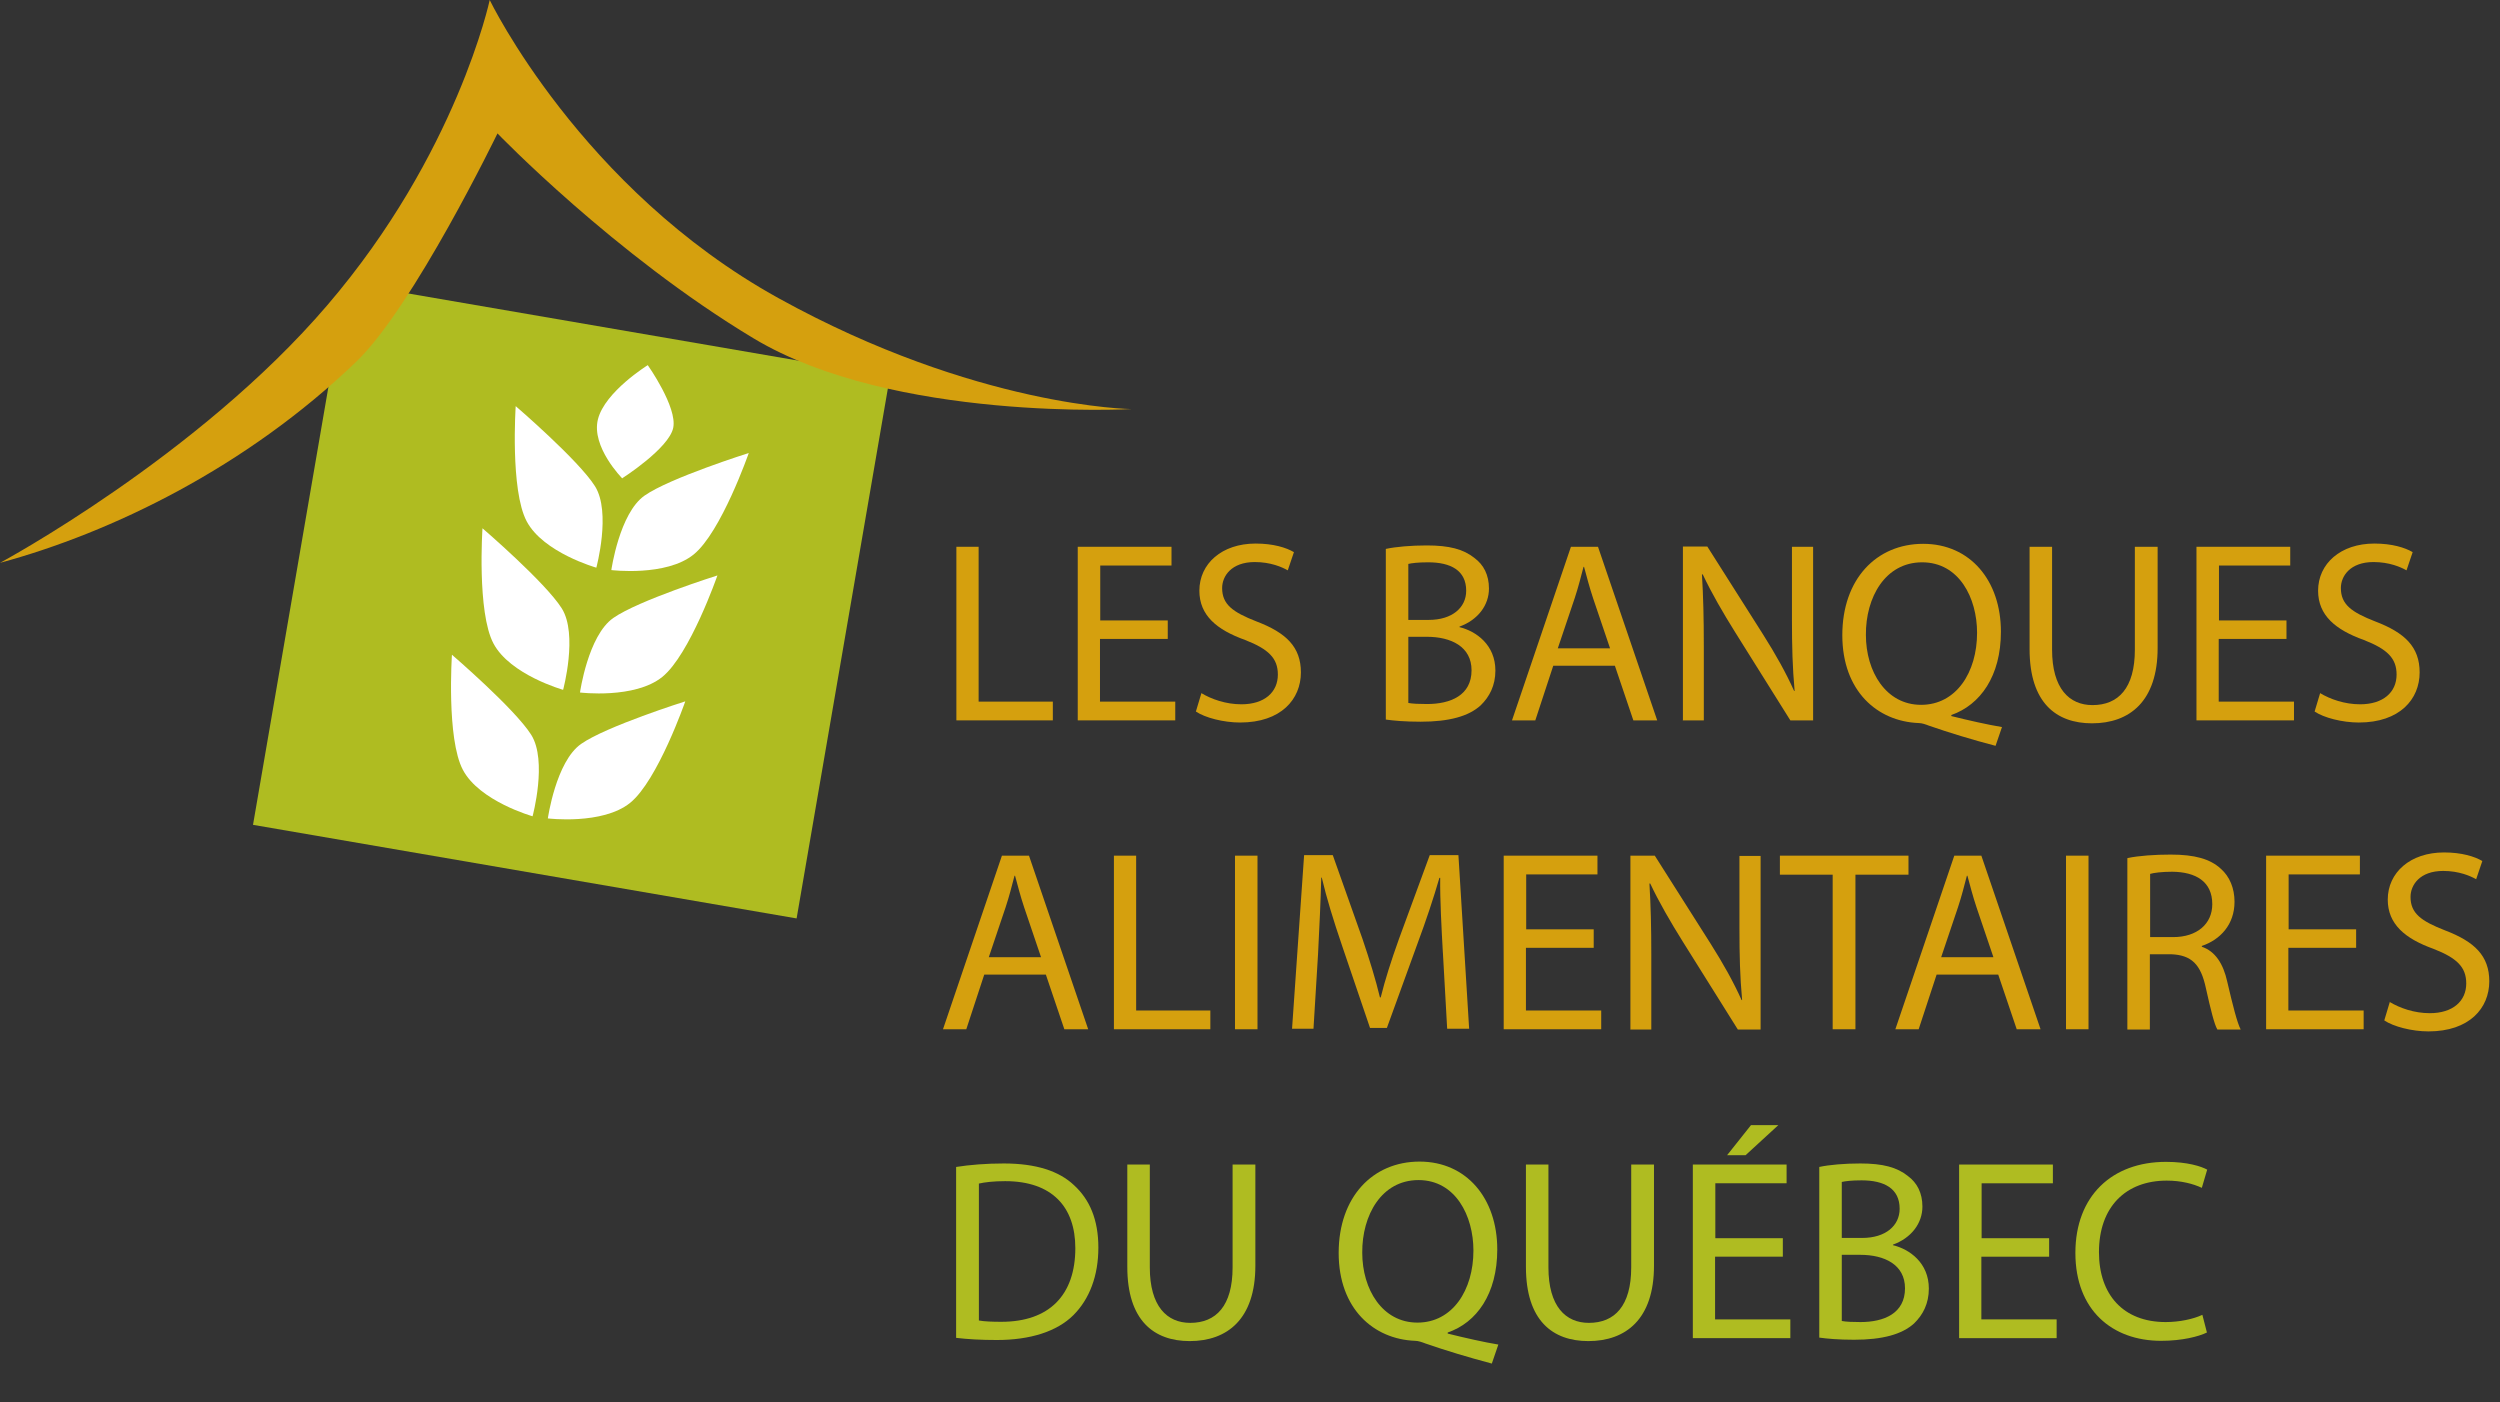 <?xml version="1.0" encoding="UTF-8"?><svg id="Calque_2" xmlns="http://www.w3.org/2000/svg" viewBox="0 0 93.32 52.35"><rect x="0" y="0" width="93.32" height="52.35" fill="#333333" stroke="none"/><defs><style>.cls-1{fill:#afbc21;}.cls-2{fill:#fff;}.cls-3{fill:#d5a00e;}</style></defs><g id="logo"><g id="logo_table"><rect id="arriere_plan" class="cls-1" x="11.04" y="12.15" width="20.59" height="20.53" transform="translate(4.11 -3.29) rotate(9.77)"/><path id="chapeau" class="cls-3" d="M0,21.01c4.17-1.13,9.19-3.56,13.3-7.51,2.13-2.04,5.27-8.52,5.27-8.52,0,0,4.35,4.52,9.56,7.65s14.11,2.64,14.11,2.64c0,0-5.8-.06-13.18-4.14S18.28,0,18.28,0c0,0-1.22,5.74-6.06,11.39C7.39,17.04,0,21.01,0,21.01Z"/><g id="germes_de_blé"><path class="cls-2" d="M23.23,17.86s-1.17-1.18-.91-2.21,1.86-2.02,1.86-2.02c0,0,1.11,1.57,.95,2.34s-1.9,1.88-1.9,1.88Z"/><path class="cls-2" d="M22.82,21.28s.3-2.12,1.24-2.78,3.89-1.59,3.89-1.59c0,0-1.03,2.96-2.06,3.79s-3.07,.58-3.07,.58Z"/><path class="cls-2" d="M21.65,25.85s.3-2.12,1.24-2.78,3.89-1.59,3.89-1.59c0,0-1.03,2.96-2.06,3.79s-3.07,.58-3.07,.58Z"/><path class="cls-2" d="M20.45,30.55s.3-2.12,1.24-2.78,3.89-1.59,3.89-1.59c0,0-1.03,2.96-2.06,3.79s-3.07,.58-3.07,.58Z"/><path class="cls-2" d="M19.88,30.47s.56-2.07-.05-3.04-2.96-2.99-2.96-2.99c0,0-.21,3.13,.41,4.3s2.6,1.73,2.6,1.73Z"/><path class="cls-2" d="M21.02,25.75s.56-2.07-.05-3.04-2.96-2.99-2.96-2.99c0,0-.21,3.13,.41,4.3s2.6,1.73,2.6,1.73Z"/><path class="cls-2" d="M22.26,21.19s.56-2.07-.05-3.04-2.96-2.99-2.96-2.99c0,0-.21,3.13,.41,4.3s2.6,1.73,2.6,1.73Z"/></g><g><path class="cls-3" d="M35.69,20.41h.84v5.78h2.77v.7h-3.6v-6.48Z"/><path class="cls-3" d="M43.58,23.85h-2.52v2.34h2.81v.7h-3.64v-6.48h3.5v.7h-2.66v2.05h2.52v.69Z"/><path class="cls-3" d="M44.84,25.87c.38,.23,.92,.42,1.5,.42,.86,0,1.36-.45,1.36-1.11,0-.61-.35-.95-1.22-1.29-1.06-.38-1.71-.92-1.71-1.84,0-1.01,.84-1.76,2.1-1.76,.66,0,1.14,.15,1.43,.32l-.23,.68c-.21-.12-.64-.31-1.23-.31-.88,0-1.22,.53-1.22,.97,0,.61,.39,.9,1.29,1.25,1.1,.42,1.65,.95,1.65,1.9,0,1-.74,1.87-2.27,1.87-.62,0-1.31-.18-1.65-.41l.21-.7Z"/><path class="cls-3" d="M51.73,20.49c.37-.08,.94-.13,1.53-.13,.84,0,1.37,.14,1.78,.47,.34,.25,.54,.63,.54,1.14,0,.62-.41,1.17-1.1,1.42v.02c.62,.15,1.34,.66,1.34,1.62,0,.56-.22,.98-.55,1.3-.45,.41-1.18,.61-2.24,.61-.58,0-1.02-.04-1.3-.08v-6.37Zm.84,2.65h.76c.88,0,1.4-.46,1.4-1.09,0-.76-.58-1.06-1.42-1.06-.38,0-.61,.03-.74,.06v2.09Zm0,3.1c.16,.03,.4,.04,.7,.04,.87,0,1.66-.32,1.66-1.26,0-.88-.76-1.25-1.67-1.25h-.69v2.47Z"/><path class="cls-3" d="M57.98,24.85l-.67,2.04h-.87l2.2-6.48h1.01l2.21,6.48h-.89l-.69-2.04h-2.3Zm2.12-.65l-.63-1.86c-.14-.42-.24-.81-.34-1.18h-.02c-.1,.38-.2,.78-.33,1.17l-.63,1.87h1.95Z"/><path class="cls-3" d="M62.82,26.88v-6.48h.91l2.08,3.28c.48,.76,.86,1.44,1.16,2.11h.02c-.08-.88-.1-1.66-.1-2.67v-2.71h.79v6.48h-.85l-2.06-3.29c-.45-.72-.88-1.46-1.21-2.16h-.03c.05,.83,.07,1.61,.07,2.68v2.77h-.79Z"/><path class="cls-3" d="M74.49,27.84c-.88-.23-1.73-.49-2.48-.75-.13-.05-.27-.1-.39-.1-1.54-.06-2.85-1.19-2.85-3.28s1.27-3.41,3.02-3.41,2.9,1.37,2.9,3.28c0,1.66-.77,2.73-1.85,3.11v.04c.64,.16,1.35,.32,1.89,.41l-.24,.7Zm-.69-4.22c0-1.3-.67-2.63-2.05-2.63s-2.11,1.31-2.1,2.71c0,1.37,.75,2.61,2.06,2.61s2.09-1.21,2.09-2.69Z"/><path class="cls-3" d="M76.6,20.41v3.84c0,1.45,.64,2.07,1.51,2.07,.96,0,1.58-.63,1.58-2.07v-3.84h.85v3.78c0,1.99-1.05,2.81-2.45,2.81-1.33,0-2.33-.76-2.33-2.77v-3.82h.85Z"/><path class="cls-3" d="M85.34,23.85h-2.52v2.34h2.81v.7h-3.64v-6.48h3.5v.7h-2.66v2.05h2.52v.69Z"/><path class="cls-3" d="M86.6,25.87c.38,.23,.92,.42,1.5,.42,.86,0,1.36-.45,1.36-1.11,0-.61-.35-.95-1.22-1.29-1.06-.38-1.71-.92-1.71-1.84,0-1.01,.84-1.76,2.1-1.76,.66,0,1.14,.15,1.43,.32l-.23,.68c-.21-.12-.64-.31-1.23-.31-.88,0-1.22,.53-1.22,.97,0,.61,.39,.9,1.29,1.25,1.1,.42,1.65,.95,1.65,1.9,0,1-.74,1.87-2.27,1.87-.62,0-1.31-.18-1.65-.41l.21-.7Z"/><path class="cls-3" d="M36.74,36.38l-.67,2.04h-.87l2.2-6.48h1.01l2.21,6.48h-.89l-.69-2.04h-2.3Zm2.12-.65l-.63-1.86c-.14-.42-.24-.81-.34-1.18h-.02c-.1,.38-.2,.78-.33,1.17l-.63,1.87h1.95Z"/><path class="cls-3" d="M41.57,31.94h.84v5.78h2.77v.7h-3.6v-6.48Z"/><path class="cls-3" d="M46.94,31.94v6.48h-.84v-6.48h.84Z"/><path class="cls-3" d="M53.86,35.57c-.05-.9-.11-1.99-.1-2.8h-.03c-.22,.76-.49,1.57-.82,2.46l-1.14,3.14h-.63l-1.05-3.09c-.31-.91-.57-1.75-.75-2.52h-.02c-.02,.81-.07,1.89-.12,2.86l-.17,2.78h-.8l.45-6.48h1.07l1.11,3.13c.27,.8,.49,1.51,.65,2.18h.03c.16-.65,.39-1.37,.68-2.18l1.15-3.13h1.07l.4,6.48h-.82l-.16-2.85Z"/><path class="cls-3" d="M59.48,35.38h-2.52v2.34h2.81v.7h-3.64v-6.48h3.5v.7h-2.66v2.05h2.52v.69Z"/><path class="cls-3" d="M60.86,38.42v-6.48h.91l2.08,3.28c.48,.76,.86,1.44,1.16,2.11h.02c-.08-.88-.1-1.66-.1-2.67v-2.71h.79v6.48h-.85l-2.06-3.29c-.45-.72-.88-1.46-1.21-2.16h-.03c.05,.83,.07,1.61,.07,2.68v2.77h-.79Z"/><path class="cls-3" d="M68.41,32.65h-1.97v-.71h4.8v.71h-1.98v5.77h-.85v-5.77Z"/><path class="cls-3" d="M72.29,36.38l-.67,2.04h-.87l2.2-6.48h1.01l2.21,6.48h-.89l-.69-2.04h-2.3Zm2.12-.65l-.63-1.86c-.14-.42-.24-.81-.34-1.18h-.02c-.1,.38-.2,.78-.33,1.17l-.63,1.87h1.95Z"/><path class="cls-3" d="M77.96,31.94v6.48h-.84v-6.48h.84Z"/><path class="cls-3" d="M79.42,32.03c.42-.09,1.03-.13,1.61-.13,.89,0,1.47,.16,1.87,.53,.33,.29,.51,.73,.51,1.23,0,.86-.54,1.42-1.22,1.65v.03c.5,.17,.8,.63,.95,1.31,.21,.9,.37,1.53,.5,1.78h-.87c-.11-.18-.25-.74-.43-1.55-.19-.89-.54-1.23-1.3-1.26h-.79v2.81h-.84v-6.39Zm.84,2.95h.86c.89,0,1.46-.49,1.46-1.23,0-.84-.61-1.2-1.49-1.21-.4,0-.69,.04-.83,.08v2.36Z"/><path class="cls-3" d="M87.94,35.38h-2.52v2.34h2.81v.7h-3.64v-6.48h3.5v.7h-2.66v2.05h2.52v.69Z"/><path class="cls-3" d="M89.2,37.4c.38,.23,.92,.42,1.5,.42,.86,0,1.36-.45,1.36-1.11,0-.61-.35-.95-1.22-1.29-1.06-.38-1.71-.92-1.71-1.84,0-1.01,.84-1.76,2.1-1.76,.66,0,1.14,.15,1.43,.32l-.23,.68c-.21-.12-.64-.31-1.23-.31-.88,0-1.22,.53-1.22,.97,0,.61,.39,.9,1.29,1.25,1.1,.42,1.65,.95,1.65,1.9,0,1-.74,1.87-2.27,1.87-.62,0-1.31-.18-1.65-.41l.21-.7Z"/><path class="cls-1" d="M35.69,43.56c.51-.08,1.12-.13,1.78-.13,1.2,0,2.06,.28,2.62,.81,.58,.53,.91,1.28,.91,2.33s-.33,1.92-.93,2.52c-.61,.61-1.61,.93-2.86,.93-.6,0-1.1-.03-1.52-.08v-6.37Zm.84,5.73c.21,.04,.52,.05,.85,.05,1.79,0,2.76-1,2.76-2.75,0-1.53-.86-2.5-2.62-2.5-.43,0-.76,.04-.98,.09v5.11Z"/><path class="cls-1" d="M42.92,43.47v3.84c0,1.45,.64,2.07,1.51,2.07,.96,0,1.58-.63,1.58-2.07v-3.84h.85v3.78c0,1.99-1.05,2.81-2.45,2.81-1.33,0-2.33-.76-2.33-2.77v-3.82h.85Z"/><path class="cls-1" d="M55.69,50.9c-.87-.23-1.73-.49-2.48-.75-.13-.05-.27-.1-.39-.1-1.54-.06-2.85-1.19-2.85-3.28s1.27-3.41,3.02-3.41,2.9,1.37,2.9,3.28c0,1.66-.77,2.73-1.85,3.1v.04c.64,.16,1.35,.32,1.89,.41l-.24,.7Zm-.69-4.22c0-1.3-.67-2.63-2.05-2.63s-2.11,1.31-2.1,2.71c0,1.37,.75,2.61,2.06,2.61s2.09-1.21,2.09-2.69Z"/><path class="cls-1" d="M57.8,43.47v3.84c0,1.45,.64,2.07,1.51,2.07,.96,0,1.58-.63,1.58-2.07v-3.84h.85v3.78c0,1.99-1.05,2.81-2.45,2.81-1.33,0-2.33-.76-2.33-2.77v-3.82h.85Z"/><path class="cls-1" d="M66.54,46.91h-2.52v2.34h2.81v.7h-3.64v-6.48h3.5v.7h-2.66v2.05h2.52v.69Zm-.16-4.91l-1.22,1.12h-.69l.89-1.12h1.02Z"/><path class="cls-1" d="M67.91,43.56c.37-.08,.94-.13,1.53-.13,.84,0,1.37,.14,1.78,.47,.34,.25,.54,.63,.54,1.14,0,.62-.41,1.17-1.1,1.42v.02c.62,.15,1.34,.66,1.34,1.62,0,.56-.22,.98-.55,1.3-.45,.41-1.18,.61-2.24,.61-.58,0-1.02-.04-1.3-.08v-6.37Zm.84,2.65h.76c.88,0,1.4-.46,1.4-1.09,0-.76-.58-1.06-1.42-1.06-.38,0-.61,.03-.74,.06v2.09Zm0,3.1c.16,.03,.4,.04,.7,.04,.87,0,1.66-.32,1.66-1.26,0-.88-.76-1.25-1.67-1.25h-.69v2.47Z"/><path class="cls-1" d="M76.48,46.91h-2.52v2.34h2.81v.7h-3.64v-6.48h3.5v.7h-2.66v2.05h2.52v.69Z"/><path class="cls-1" d="M82.38,49.74c-.31,.15-.92,.31-1.71,.31-1.83,0-3.2-1.15-3.2-3.28s1.37-3.4,3.38-3.4c.81,0,1.32,.17,1.54,.29l-.2,.68c-.32-.15-.77-.27-1.31-.27-1.52,0-2.53,.97-2.53,2.67,0,1.59,.91,2.61,2.49,2.61,.51,0,1.03-.11,1.37-.27l.17,.66Z"/></g></g></g></svg>